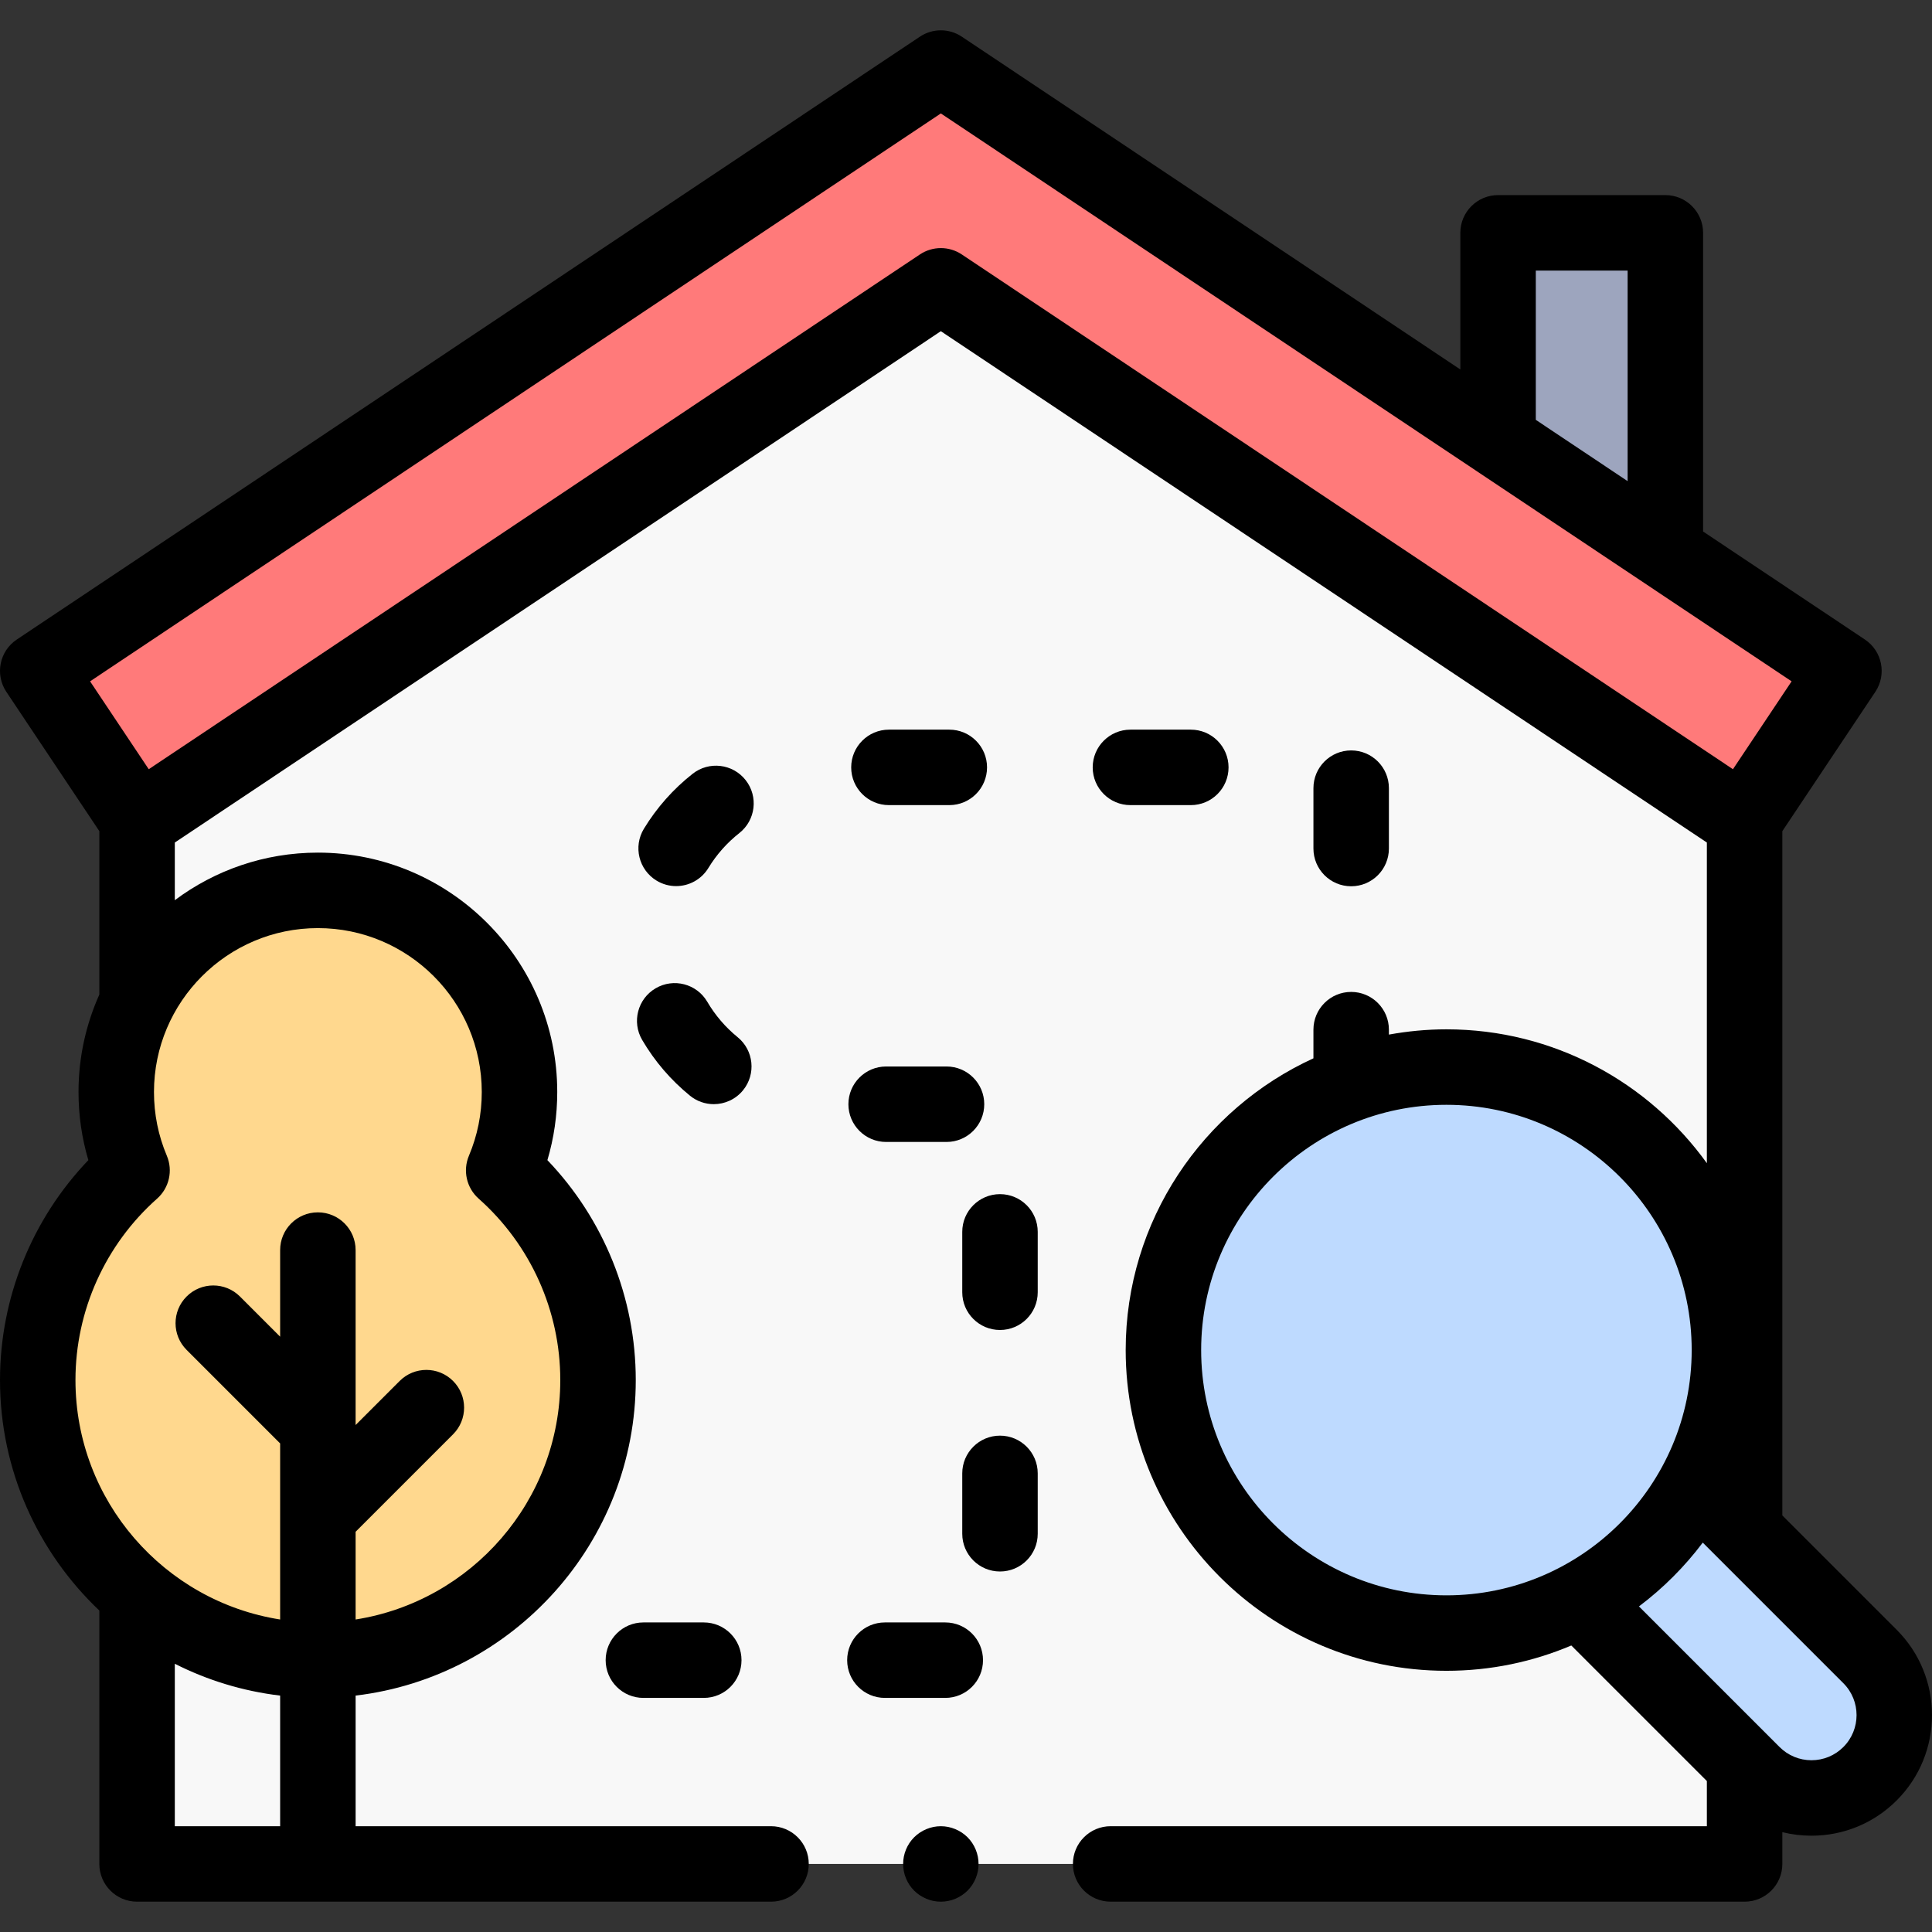 <svg id="Capa_1" enable-background="new 0 0 511.986 511.986" height="512" viewBox="0 0 511.986 511.986" width="512" xmlns="http://www.w3.org/2000/svg"><rect x="0" y="0" width="511.986" height="511.986" fill="#333333" stroke="none"/><g id="XMLID_825_"><path id="XMLID_3385_" d="m36.326 198.034v295.917h426v-295.917l-213-143.5z" fill="#f8f8f8"/><path id="XMLID_3380_" d="m396.992 113.76v-52.059h44.334v84.499z" fill="#9da5be"/><g id="XMLID_3378_"><path id="XMLID_3379_" d="m462.001 217.713-212.675-141.967-212.676 141.967-26.649-39.923 239.325-159.756 239.324 159.756z" fill="#ff7a7a"/></g><g id="XMLID_3376_"><path id="XMLID_3377_" d="m462.001 217.713-212.675-141.967-212.676 141.967-26.649-39.923 239.325-159.756 239.324 159.756z" fill="#ff7a7a"/></g><path id="XMLID_3419_" d="m133.481 310.16c2.698-6.387 4.191-13.408 4.191-20.778 0-29.509-23.922-53.432-53.432-53.432s-53.432 23.922-53.432 53.432c0 7.37 1.492 14.391 4.191 20.778-15.332 13.6-24.998 33.446-24.998 55.553 0 41.001 33.238 74.239 74.239 74.239s74.239-33.238 74.239-74.239c0-22.107-9.666-41.953-24.998-55.553z" fill="#ffd88e"/><path id="XMLID_1590_" d="m388.234 393.751 76.285 76.285c8.575 8.575 22.477 8.575 31.051 0 8.575-8.575 8.575-22.477 0-31.051l-76.285-76.285z" fill="#bedaff"/><circle id="XMLID_1531_" cx="383.308" cy="357.773" fill="#bedaff" r="74.996"/><g id="XMLID_76_"><path id="XMLID_77_" d="m265.001 380.451c-5.523 0-10 4.477-10 10v16c0 5.523 4.477 10 10 10s10-4.477 10-10v-16c0-5.523-4.477-10-10-10z"/><path id="XMLID_112_" d="m250.501 429.951h-16c-5.523 0-10 4.477-10 10s4.477 10 10 10h16c5.523 0 10-4.477 10-10s-4.477-10-10-10z"/><path id="XMLID_116_" d="m234.829 302.623h16c5.523 0 10-4.477 10-10s-4.477-10-10-10h-16c-5.523 0-10 4.477-10 10s4.477 10 10 10z"/><path id="XMLID_120_" d="m235.569 213.359h16c5.523 0 10-4.477 10-10s-4.477-10-10-10h-16c-5.523 0-10 4.477-10 10s4.477 10 10 10z"/><path id="XMLID_121_" d="m265.001 316.451c-5.523 0-10 4.477-10 10v16c0 5.523 4.477 10 10 10s10-4.477 10-10v-16c0-5.523-4.477-10-10-10z"/><path id="XMLID_122_" d="m197.59 206.723c-3.417-4.337-9.705-5.083-14.043-1.666-5.157 4.063-9.5 8.963-12.909 14.563-2.871 4.718-1.375 10.87 3.343 13.742 1.624.988 3.418 1.459 5.19 1.459 3.375 0 6.668-1.708 8.552-4.802 2.165-3.557 4.924-6.669 8.202-9.252 4.337-3.418 5.083-9.706 1.665-14.044z"/><path id="XMLID_123_" d="m195.475 274.855c-3.234-2.636-5.941-5.793-8.046-9.384-2.793-4.765-8.919-6.364-13.684-3.57-4.764 2.792-6.363 8.919-3.57 13.684 3.315 5.655 7.577 10.626 12.667 14.773 1.855 1.512 4.09 2.249 6.311 2.249 2.902 0 5.781-1.258 7.758-3.684 3.488-4.28 2.846-10.579-1.436-14.068z"/><path id="XMLID_124_" d="m186.501 429.951h-16c-5.523 0-10 4.477-10 10s4.477 10 10 10h16c5.523 0 10-4.477 10-10s-4.477-10-10-10z"/><path id="XMLID_773_" d="m315.569 213.359c5.523 0 10-4.477 10-10s-4.477-10-10-10h-16c-5.523 0-10 4.477-10 10s4.477 10 10 10z"/><path id="XMLID_775_" d="m358.064 234.864c5.523 0 10-4.477 10-10v-16c0-5.523-4.477-10-10-10s-10 4.477-10 10v16c0 5.523 4.477 10 10 10z"/><path id="XMLID_1036_" d="m502.641 431.913-30.315-30.315v-181.34l24.642-36.916c3.066-4.593 1.828-10.803-2.766-13.869l-42.876-28.621v-79.151c0-5.523-4.477-10-10-10h-44.333c-5.523 0-10 4.477-10 10v36.206l-132.115-88.191c-3.361-2.243-7.742-2.243-11.104 0l-239.325 159.757c-4.594 3.066-5.832 9.276-2.766 13.869l24.642 36.916v43.298c-3.535 7.895-5.518 16.631-5.518 25.826 0 6.179.875 12.228 2.608 18.06-14.955 15.62-23.414 36.497-23.414 58.27 0 24.03 10.13 45.725 26.325 61.086v67.152c0 5.523 4.477 10 10 10h168c5.523 0 10-4.477 10-10s-4.477-10-10-10h-110.086v-34.614c41.75-4.964 74.239-40.561 74.239-83.625 0-21.774-8.458-42.651-23.415-58.271 1.733-5.832 2.608-11.881 2.608-18.06 0-34.976-28.455-63.432-63.432-63.432-14.203 0-27.33 4.693-37.914 12.608v-15.28l203-135.509 203 135.509v84.979c-15.443-21.464-40.617-35.48-69.018-35.48-5.205 0-10.294.496-15.244 1.396v-1.309c0-5.523-4.477-10-10-10s-10 4.477-10 10v7.595c-29.321 13.42-49.753 43.016-49.753 77.314 0 46.867 38.129 84.997 84.997 84.997 11.733 0 22.917-2.391 33.094-6.709l35.924 35.924v11.967h-158c-5.523 0-10 4.477-10 10s4.477 10 10 10h168c5.523 0 10-4.477 10-10v-8.42c2.495.616 5.082.935 7.719.935 8.536 0 16.561-3.324 22.597-9.36 12.459-12.458 12.459-32.732-.001-45.192zm-95.649-360.212h24.333v55.8l-24.333-16.243zm-360.666 412.25v-43.05c8.573 4.341 17.979 7.255 27.914 8.437v34.614h-27.914zm37.914-238.001c23.948 0 43.432 19.483 43.432 43.432 0 5.86-1.145 11.542-3.403 16.887-1.669 3.951-.633 8.526 2.576 11.373 13.749 12.196 21.634 29.717 21.634 48.072 0 32.02-23.55 58.638-54.239 63.456v-23.247l25.822-25.822c3.905-3.905 3.905-10.237 0-14.143-3.905-3.905-10.237-3.905-14.143 0l-11.68 11.68v-46.362c0-5.523-4.477-10-10-10s-10 4.477-10 10v22.949l-10.646-10.646c-3.905-3.905-10.237-3.905-14.143 0s-3.905 10.237 0 14.143l24.788 24.788v46.66c-30.688-4.818-54.239-31.436-54.239-63.456 0-18.354 7.885-35.876 21.634-48.072 3.209-2.846 4.245-7.421 2.576-11.373-2.258-5.345-3.403-11.026-3.403-16.887.002-23.949 19.486-43.432 43.434-43.432zm165.086-180.204c-1.936 0-3.871.561-5.552 1.683l-204.358 136.415-15.546-23.289 225.456-150.498 225.456 150.498-15.545 23.289-204.359-136.416c-1.681-1.121-3.617-1.682-5.552-1.682zm68.985 292.027c0-35.839 29.157-64.996 64.997-64.996 35.839 0 64.996 29.157 64.996 64.996s-29.157 64.997-64.996 64.997c-35.84-.001-64.997-29.158-64.997-64.997zm170.188 105.191c-2.258 2.258-5.26 3.502-8.454 3.502s-6.196-1.244-8.454-3.502l-37.26-37.26c6.396-4.816 12.093-10.513 16.909-16.909l4.008 4.008.016.016 33.236 33.236c4.661 4.662 4.661 12.247-.001 16.909z"/><path id="XMLID_1225_" d="m249.321 483.952c-2.63 0-5.2 1.07-7.07 2.93-1.86 1.86-2.92 4.44-2.92 7.07s1.06 5.21 2.92 7.07c1.87 1.86 4.44 2.93 7.07 2.93 2.64 0 5.21-1.07 7.08-2.93 1.86-1.86 2.92-4.44 2.92-7.07 0-2.64-1.06-5.21-2.92-7.07s-4.44-2.93-7.08-2.93z"/></g></g></svg>